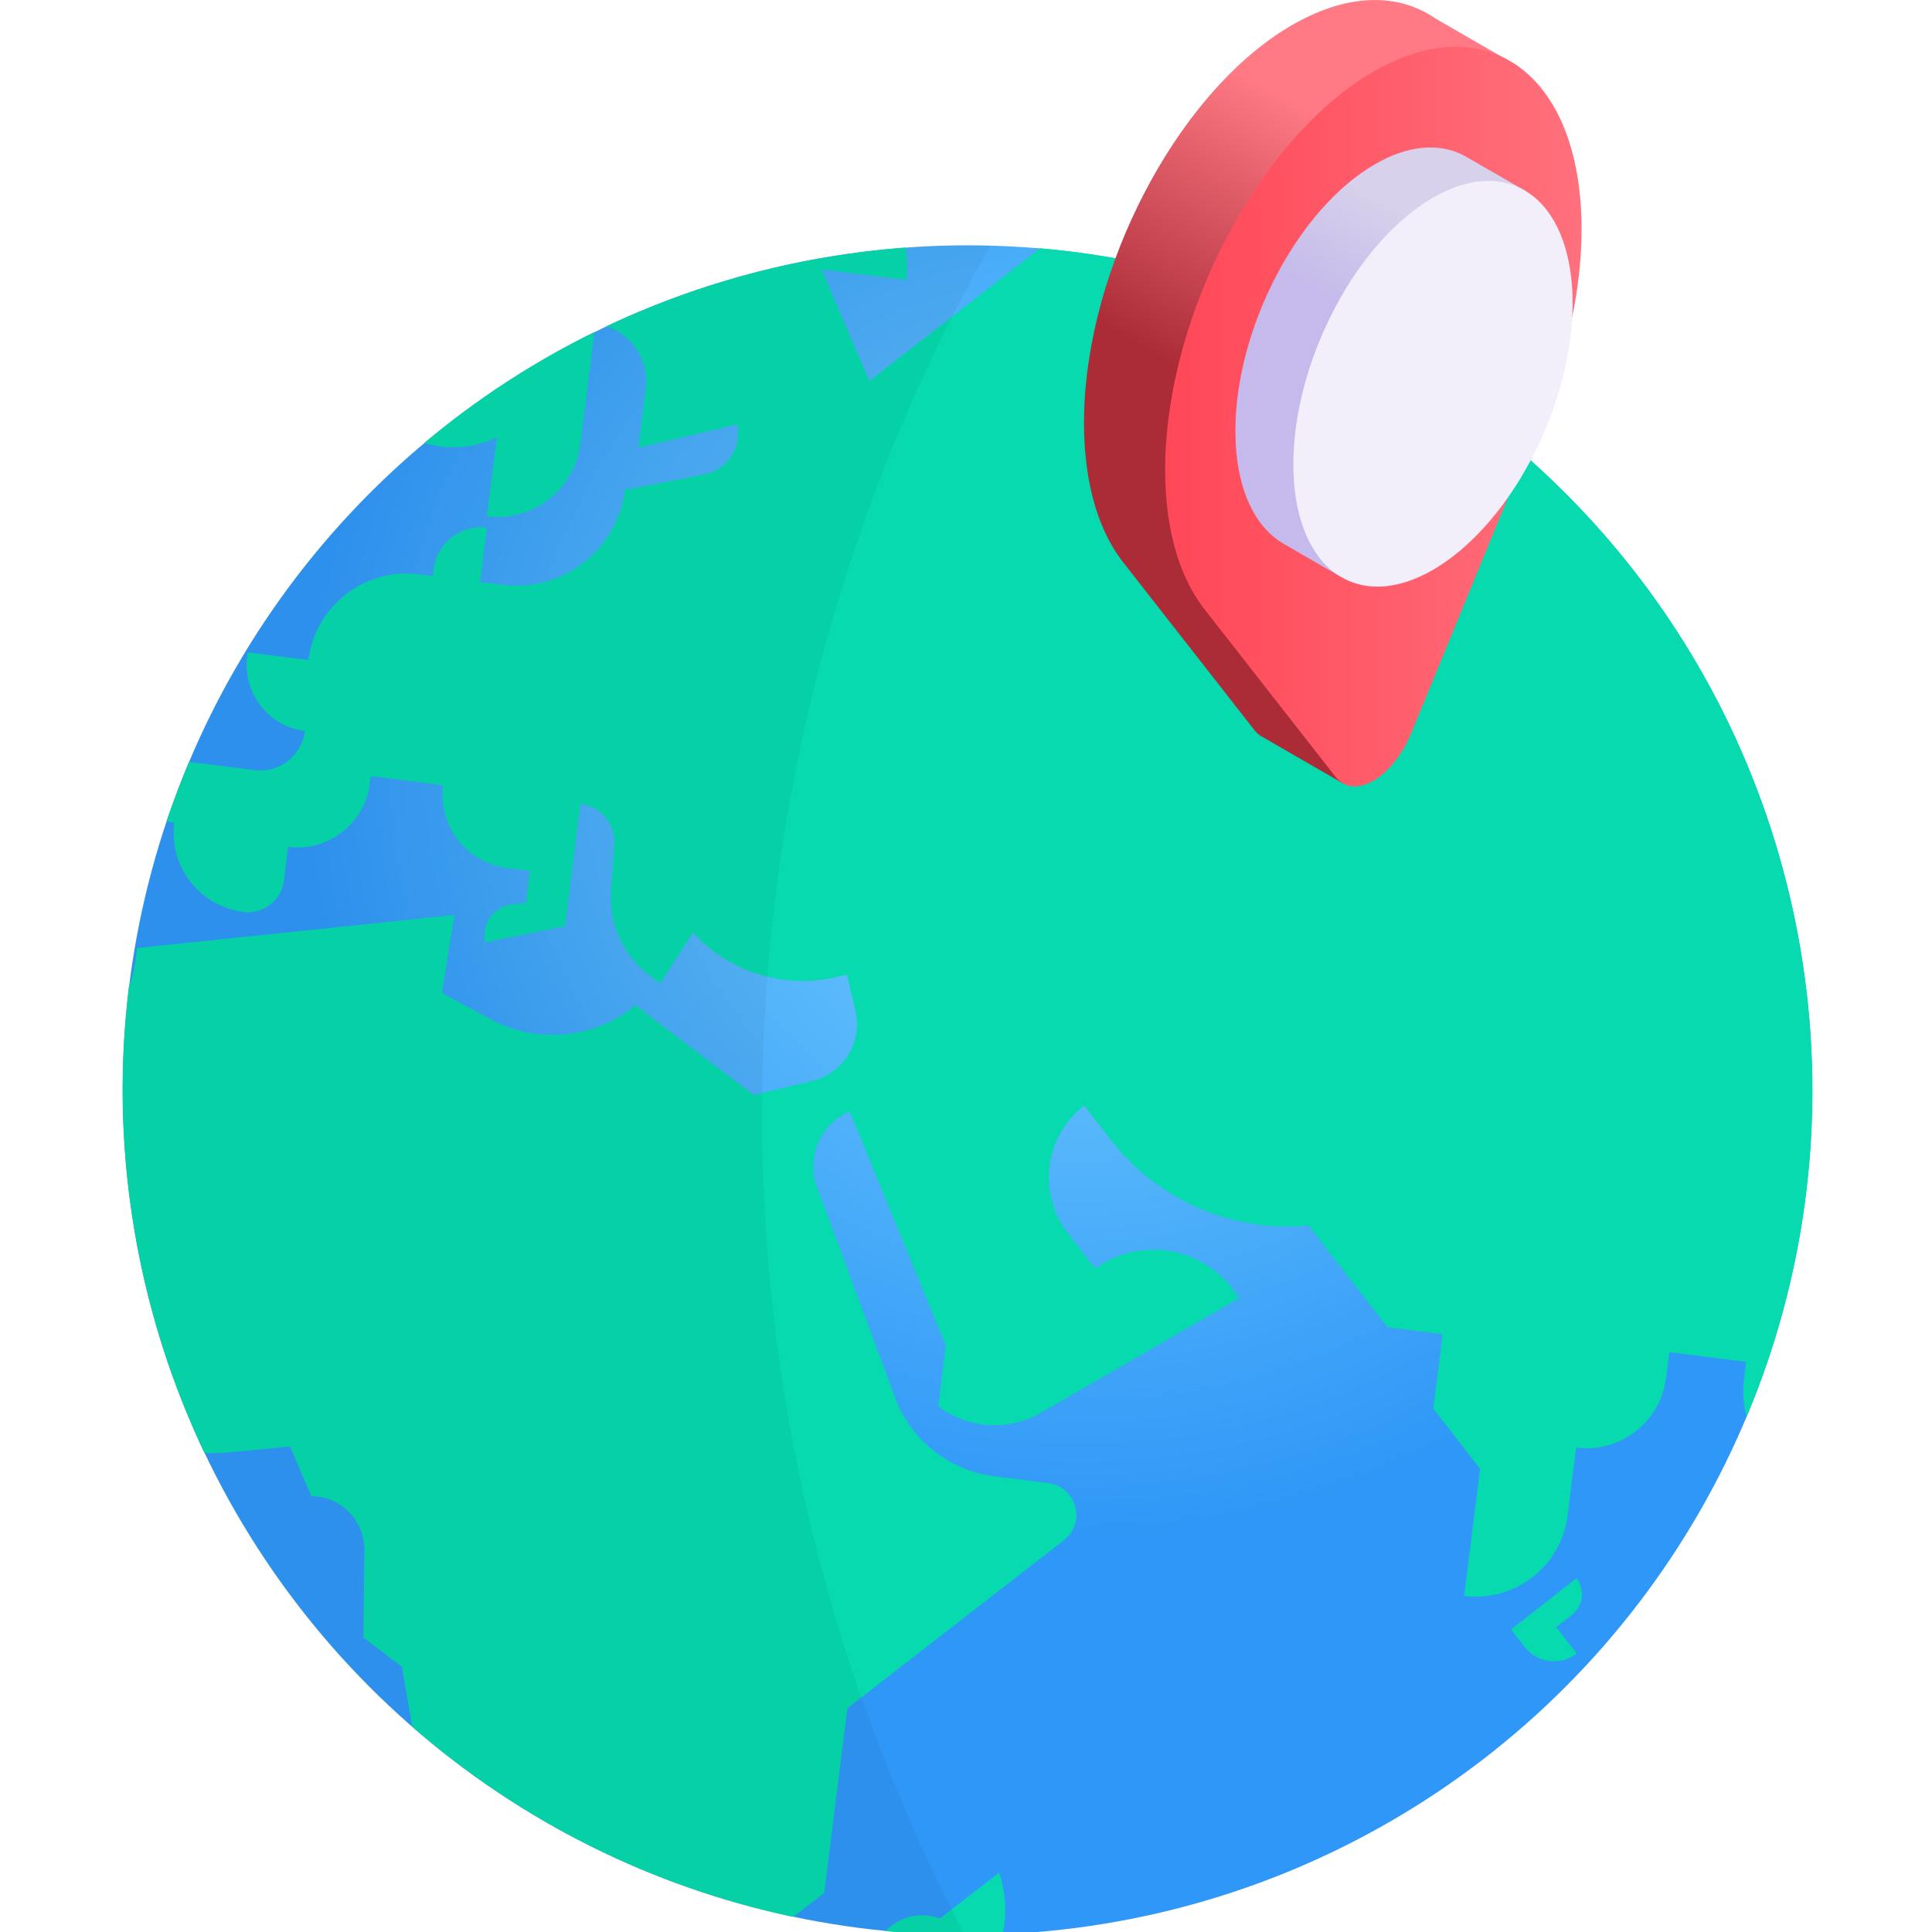 <?xml version="1.0" encoding="UTF-8" standalone="no"?>
<svg
   xmlns:dc="http://purl.org/dc/elements/1.1/"
   xmlns:cc="http://creativecommons.org/ns#"
   xmlns:rdf="http://www.w3.org/1999/02/22-rdf-syntax-ns#"
   xmlns:svg="http://www.w3.org/2000/svg"
   xmlns="http://www.w3.org/2000/svg"
   xmlns:xlink="http://www.w3.org/1999/xlink"
   xmlns:sodipodi="http://sodipodi.sourceforge.net/DTD/sodipodi-0.dtd"
   xmlns:inkscape="http://www.inkscape.org/namespaces/inkscape"
   sodipodi:docname="location.svg"
   inkscape:version="1.0 (4035a4fb49, 2020-05-01)"
   id="svg972"
   version="1.1"
   viewBox="0 0 135.467 135.467"
   height="512"
   width="512">
  <defs
     id="defs966">
    <linearGradient
       id="nouv">
      <stop
         id="stop893"
         stop-color="#06daae"
         offset="0" />
      <stop
         id="stop895"
         stop-color="#0ccda8"
         offset=".221" />
      <stop
         id="stop897"
         stop-color="#1dab9a"
         offset=".628" />
      <stop
         id="stop899"
         stop-color="#2f878a"
         offset="1" />
    </linearGradient>
    <radialGradient
       id="SVGID_1_"
       cx="687.927"
       cy="245.659"
       gradientTransform="matrix(0.978,-0.207,0.207,0.978,-437.176,101.587)"
       gradientUnits="userSpaceOnUse"
       r="206.359">
      <stop
         offset="0"
         stop-color="#79d3fe"
         id="stop2" />
      <stop
         offset="1"
         stop-color="#2f97f7"
         id="stop4" />
    </radialGradient>
    <radialGradient
       id="SVGID_2_"
       cx="276.708"
       cy="200.973"
       gradientUnits="userSpaceOnUse"
       r="521.606"
       xlink:href="#nouv" />
    <linearGradient
       id="lg1-5">
      <stop
         offset="0"
         stop-color="#06daae"
         id="stop7" />
      <stop
         offset=".221"
         stop-color="#0ccda8"
         id="stop9" />
      <stop
         offset=".628"
         stop-color="#1dab9a"
         id="stop11" />
      <stop
         offset="1"
         stop-color="#2f878a"
         id="stop13" />
    </linearGradient>
    <radialGradient
       id="SVGID_3_"
       cx="136.872"
       cy="102.846"
       gradientUnits="userSpaceOnUse"
       r="56.242"
       xlink:href="#nouv" />
    <radialGradient
       id="SVGID_4_"
       cx="285.342"
       cy="403.872"
       gradientUnits="userSpaceOnUse"
       r="199.558"
       xlink:href="#nouv" />
    <radialGradient
       id="SVGID_5_"
       cx="298.092"
       cy="183.461"
       gradientUnits="userSpaceOnUse"
       r="671.658"
       xlink:href="#nouv" />
    <linearGradient
       id="SVGID_6_"
       gradientUnits="userSpaceOnUse"
       x1="338.624"
       x2="377.001"
       y1="112.986"
       y2="46.514">
      <stop
         offset="0"
         stop-color="#ab2c37"
         id="stop20" />
      <stop
         offset="1"
         stop-color="#ff7a85"
         id="stop22" />
    </linearGradient>
    <linearGradient
       id="SVGID_7_"
       gradientTransform="matrix(0.866,-0.5,0,1.155,209.694,959.229)"
       gradientUnits="userSpaceOnUse"
       x1="113.857"
       x2="269.741"
       y1="-656.199"
       y2="-656.199">
      <stop
         offset="0"
         stop-color="#ff4757"
         id="stop25" />
      <stop
         offset="1"
         stop-color="#ff7a85"
         id="stop27" />
    </linearGradient>
    <linearGradient
       id="SVGID_8_"
       gradientUnits="userSpaceOnUse"
       x1="361.711"
       x2="376.892"
       y1="85.673"
       y2="59.378">
      <stop
         offset="0"
         stop-color="#c5baeb"
         id="stop30" />
      <stop
         offset="1"
         stop-color="#d7d1eb"
         id="stop32" />
    </linearGradient>
    <filter
       inkscape:collect="always"
       style="color-interpolation-filters:sRGB"
       id="filter918"
       x="-4.2937423e-05"
       width="1"
       y="-4.3465808e-05"
       height="1">
      <feGaussianBlur
         inkscape:collect="always"
         stdDeviation="0.008"
         id="feGaussianBlur920" />
    </filter>
  </defs>
  <sodipodi:namedview
     inkscape:window-maximized="1"
     inkscape:window-y="-8"
     inkscape:window-x="-8"
     inkscape:window-height="997"
     inkscape:window-width="1680"
     units="px"
     showgrid="false"
     inkscape:document-rotation="0"
     inkscape:current-layer="g61"
     inkscape:document-units="mm"
     inkscape:cy="486.72867"
     inkscape:cx="6.3014464"
     inkscape:zoom="0.49497475"
     inkscape:pageshadow="2"
     inkscape:pageopacity="0.0"
     borderopacity="1.0"
     bordercolor="#666666"
     pagecolor="#ffffff"
     id="base" />
  <g
     id="layer1"
     inkscape:groupmode="layer"
     inkscape:label="Layer 1">
    <g
       transform="matrix(0.265,0,0,0.265,-3.6627744e-4,0.002)"
       id="g61">
      <g
         id="g49">
        <circle
           style="fill:url(#SVGID_1_)"
           cx="256"
           cy="288.43"
           fill="url(#SVGID_1_)"
           r="223.524"
           id="circle35" />
        <g
           id="g47">
          <g
             id="g41">
            <path
               style="fill:#06daae;fill-opacity:1;filter:url(#filter918)"
               d="M 474.696,242.224 C 453.839,143.508 370.803,73.902 275.219,65.689 l -45.221,35.103 -12.61,-29.52 22.419,2.824 c 0.37,-2.94 0.27,-5.83 -0.237,-8.598 -9.877,0.74 -19.818,2.132 -29.776,4.235 -17.41,3.679 -33.909,9.301 -49.332,16.576 6.834,2.251 11.346,9.082 10.413,16.488 l -1.972,15.651 26.129,-6.162 c 1.355,6.055 -2.554,12.034 -8.644,13.22 l -21.038,4.097 c -2.001,15.886 -16.502,27.142 -32.387,25.141 l -5.922,-0.747 1.812,-14.382 c -6.931,-0.873 -13.256,4.038 -14.129,10.968 l -0.231,1.833 -3.667,-0.462 c -14.329,-1.805 -27.407,8.347 -29.212,22.676 l -16.074,-2.024 -0.142,1.127 c -1.216,9.657 5.626,18.471 15.281,19.687 -0.824,6.541 -6.795,11.176 -13.336,10.353 L 50.03,201.592 c -2.168,5.129 -4.146,10.345 -5.931,15.639 0.638,0.227 1.308,0.395 2.008,0.483 -1.457,11.564 6.737,22.12 18.301,23.576 5.256,0.662 10.054,-3.063 10.716,-8.319 l 1.119,-8.883 c 10.591,1.334 20.257,-6.17 21.591,-16.76 l 0.249,-1.974 19.176,2.415 c -1.354,10.747 6.261,20.556 17.007,21.909 l 5.922,0.746 -1.065,8.46 -3.716,0.447 c -4.857,0.584 -8.14,5.244 -7.056,10.014 l 21.165,-4.281 4.085,-32.43 c 5.379,0.678 9.292,5.439 8.914,10.848 l -0.86,12.309 c -0.604,8.631 3.187,16.983 10.08,22.21 l 2.91,2.207 8.75,-13.455 c 9.495,10.407 23.839,14.927 37.585,11.844 l 3.123,-0.7 2.245,9.497 c 1.962,8.301 -3.153,16.626 -11.445,18.625 l -15.438,3.724 -31.317,-23.754 c -10.868,8.885 -26.022,10.334 -38.377,3.67 l -12.847,-6.929 3.316,-20.638 -84.037,8.752 c -0.175,3.609 -0.907,7.08 -2.111,10.329 -2.93,23.869 -2.037,48.618 3.212,73.463 3.719,17.603 9.428,34.272 16.821,49.842 2.668,0.032 5.357,-0.067 8.061,-0.332 l 14.559,-1.43 5.646,13.173 c 7.813,0.037 14.103,6.425 14.019,14.238 l -0.252,23.163 10.191,7.729 2.744,15.883 c 28.586,24.889 63.284,42.36 100.81,50.29 l 8.161,-6.336 6.153,-48.856 57.289,-44.471 c 5.97,-4.634 3.357,-14.173 -4.142,-15.118 l -14.209,-1.79 c -11.989,-1.51 -22.144,-9.563 -26.345,-20.894 l -20.641,-55.671 c -2.929,-7.9 0.885,-16.706 8.652,-19.975 l 25.453,61.937 -2.025,16.074 c 7.892,5.986 18.605,6.656 27.181,1.699 l 52.486,-30.338 -1.417,-1.95 c -8.529,-11.734 -24.944,-14.355 -36.703,-5.86 l -7.209,-9.288 c -8.168,-10.522 -6.259,-25.673 4.263,-33.84 l 7.041,9.07 c 12.426,16.007 32.164,24.563 52.341,22.688 l 20.889,26.91 14.594,1.839 -2.477,19.67 12.385,15.956 -4.236,33.628 c 13.433,1.692 25.694,-7.826 27.386,-21.259 l 2.265,-17.978 c 11.681,1.471 22.343,-6.804 23.814,-18.486 l 0.853,-6.768 20.304,2.558 -0.533,4.23 c -0.451,3.578 -0.201,7.081 0.63,10.379 17.05,-40.518 22.366,-86.46 12.59,-132.728 z"
               fill="url(#SVGID_2_)"
               id="path37" />
            <path
               style="fill:#06daae;fill-opacity:1"
               d="m 153.564,117.409 3.726,-29.577 c -16.326,8.019 -31.397,17.918 -45.005,29.359 5.717,1.737 12.024,1.557 17.888,-0.91 l 1.289,-0.542 -2.629,20.868 c 12.131,1.528 23.203,-7.067 24.731,-19.198 z"
               fill="url(#SVGID_3_)"
               id="path39" />
          </g>
          <path
             style="fill:#06daae;fill-opacity:1"
             d="m 248.705,507.622 c -5.376,-2.01 -10.907,-0.353 -14.438,3.324 10.226,0.996 20.601,1.28 31.064,0.83 1.098,-5.302 0.85,-10.917 -0.969,-16.308 z"
             fill="url(#SVGID_4_)"
             id="path43" />
          <path
             style="fill:#06daae;fill-opacity:1"
             d="m 399.804,431.146 3.574,4.604 c 3.336,4.296 9.522,5.076 13.818,1.74 l -5.423,-6.986 4.128,-3.204 c 3.026,-2.349 3.574,-6.704 1.226,-9.729 z"
             fill="url(#SVGID_5_)"
             id="path45" />
        </g>
      </g>
      <g
         id="g59">
        <path
           style="fill:url(#SVGID_6_)"
           d="M 401.616,17.478 379.904,4.942 c -10.453,-7.244 -24.813,-6.815 -40.548,3.217 -28.543,18.197 -51.592,62.675 -52.51,101.281 -0.4,16.794 3.328,30.012 9.898,38.743 l -0.009,0.014 35.14,44.932 c 0.633,0.809 1.354,1.414 2.138,1.834 l 21.78,12.575 z"
           fill="url(#SVGID_6_)"
           id="path51" />
        <path
           style="fill:url(#SVGID_7_)"
           d="m 418.479,60.633 c 0,-41.698 -26.058,-60.237 -57.645,-40.098 -28.543,18.197 -51.592,62.675 -52.51,101.281 -0.4,16.794 3.328,30.012 9.898,38.742 l -0.01,0.014 35.14,44.932 c 4.93,6.304 15.139,0.409 20.069,-11.587 l 35.14,-85.508 -0.01,-0.004 c 6.25,-15.519 9.928,-32.131 9.928,-47.772 z"
           fill="url(#SVGID_7_)"
           id="path53" />
        <path
           style="fill:url(#SVGID_8_)"
           d="m 403.61,50.498 -16.207,-9.33 -0.001,0.003 c -6.398,-3.39 -14.616,-2.907 -23.582,2.269 -20.4,11.778 -36.938,43.376 -36.938,70.577 0,14.954 5.005,25.452 12.896,29.928 l -0.006,0.012 14.808,8.55 z"
           fill="url(#SVGID_8_)"
           id="path55" />
        <ellipse
           cx="379.002"
           cy="101.431"
           fill="#f2effa"
           rx="56.707"
           ry="32.081"
           transform="matrix(0.392,-0.92,0.92,0.392,137.272,410.457)"
           id="ellipse57" />
      </g>
      <path
         id="path952"
         style="fill:#000000;fill-opacity:0.044;stroke:none;stroke-width:8;stroke-linecap:round;stroke-linejoin:round;stroke-miterlimit:4;stroke-dasharray:none;stroke-dashoffset:37.795;stroke-opacity:1"
         d="M 255.619 64.914 A 223.584 223.539 0 0 0 32.416 288.453 A 223.584 223.539 0 0 0 255.289 511.99 A 459.592 463.571 0 0 1 201.643 294.641 A 459.592 463.571 0 0 1 262 64.994 A 223.584 223.539 0 0 0 256 64.914 A 223.584 223.539 0 0 0 255.619 64.914 z "
         transform="translate(0.001,-0.008)" />
    </g>
  </g>
</svg>
